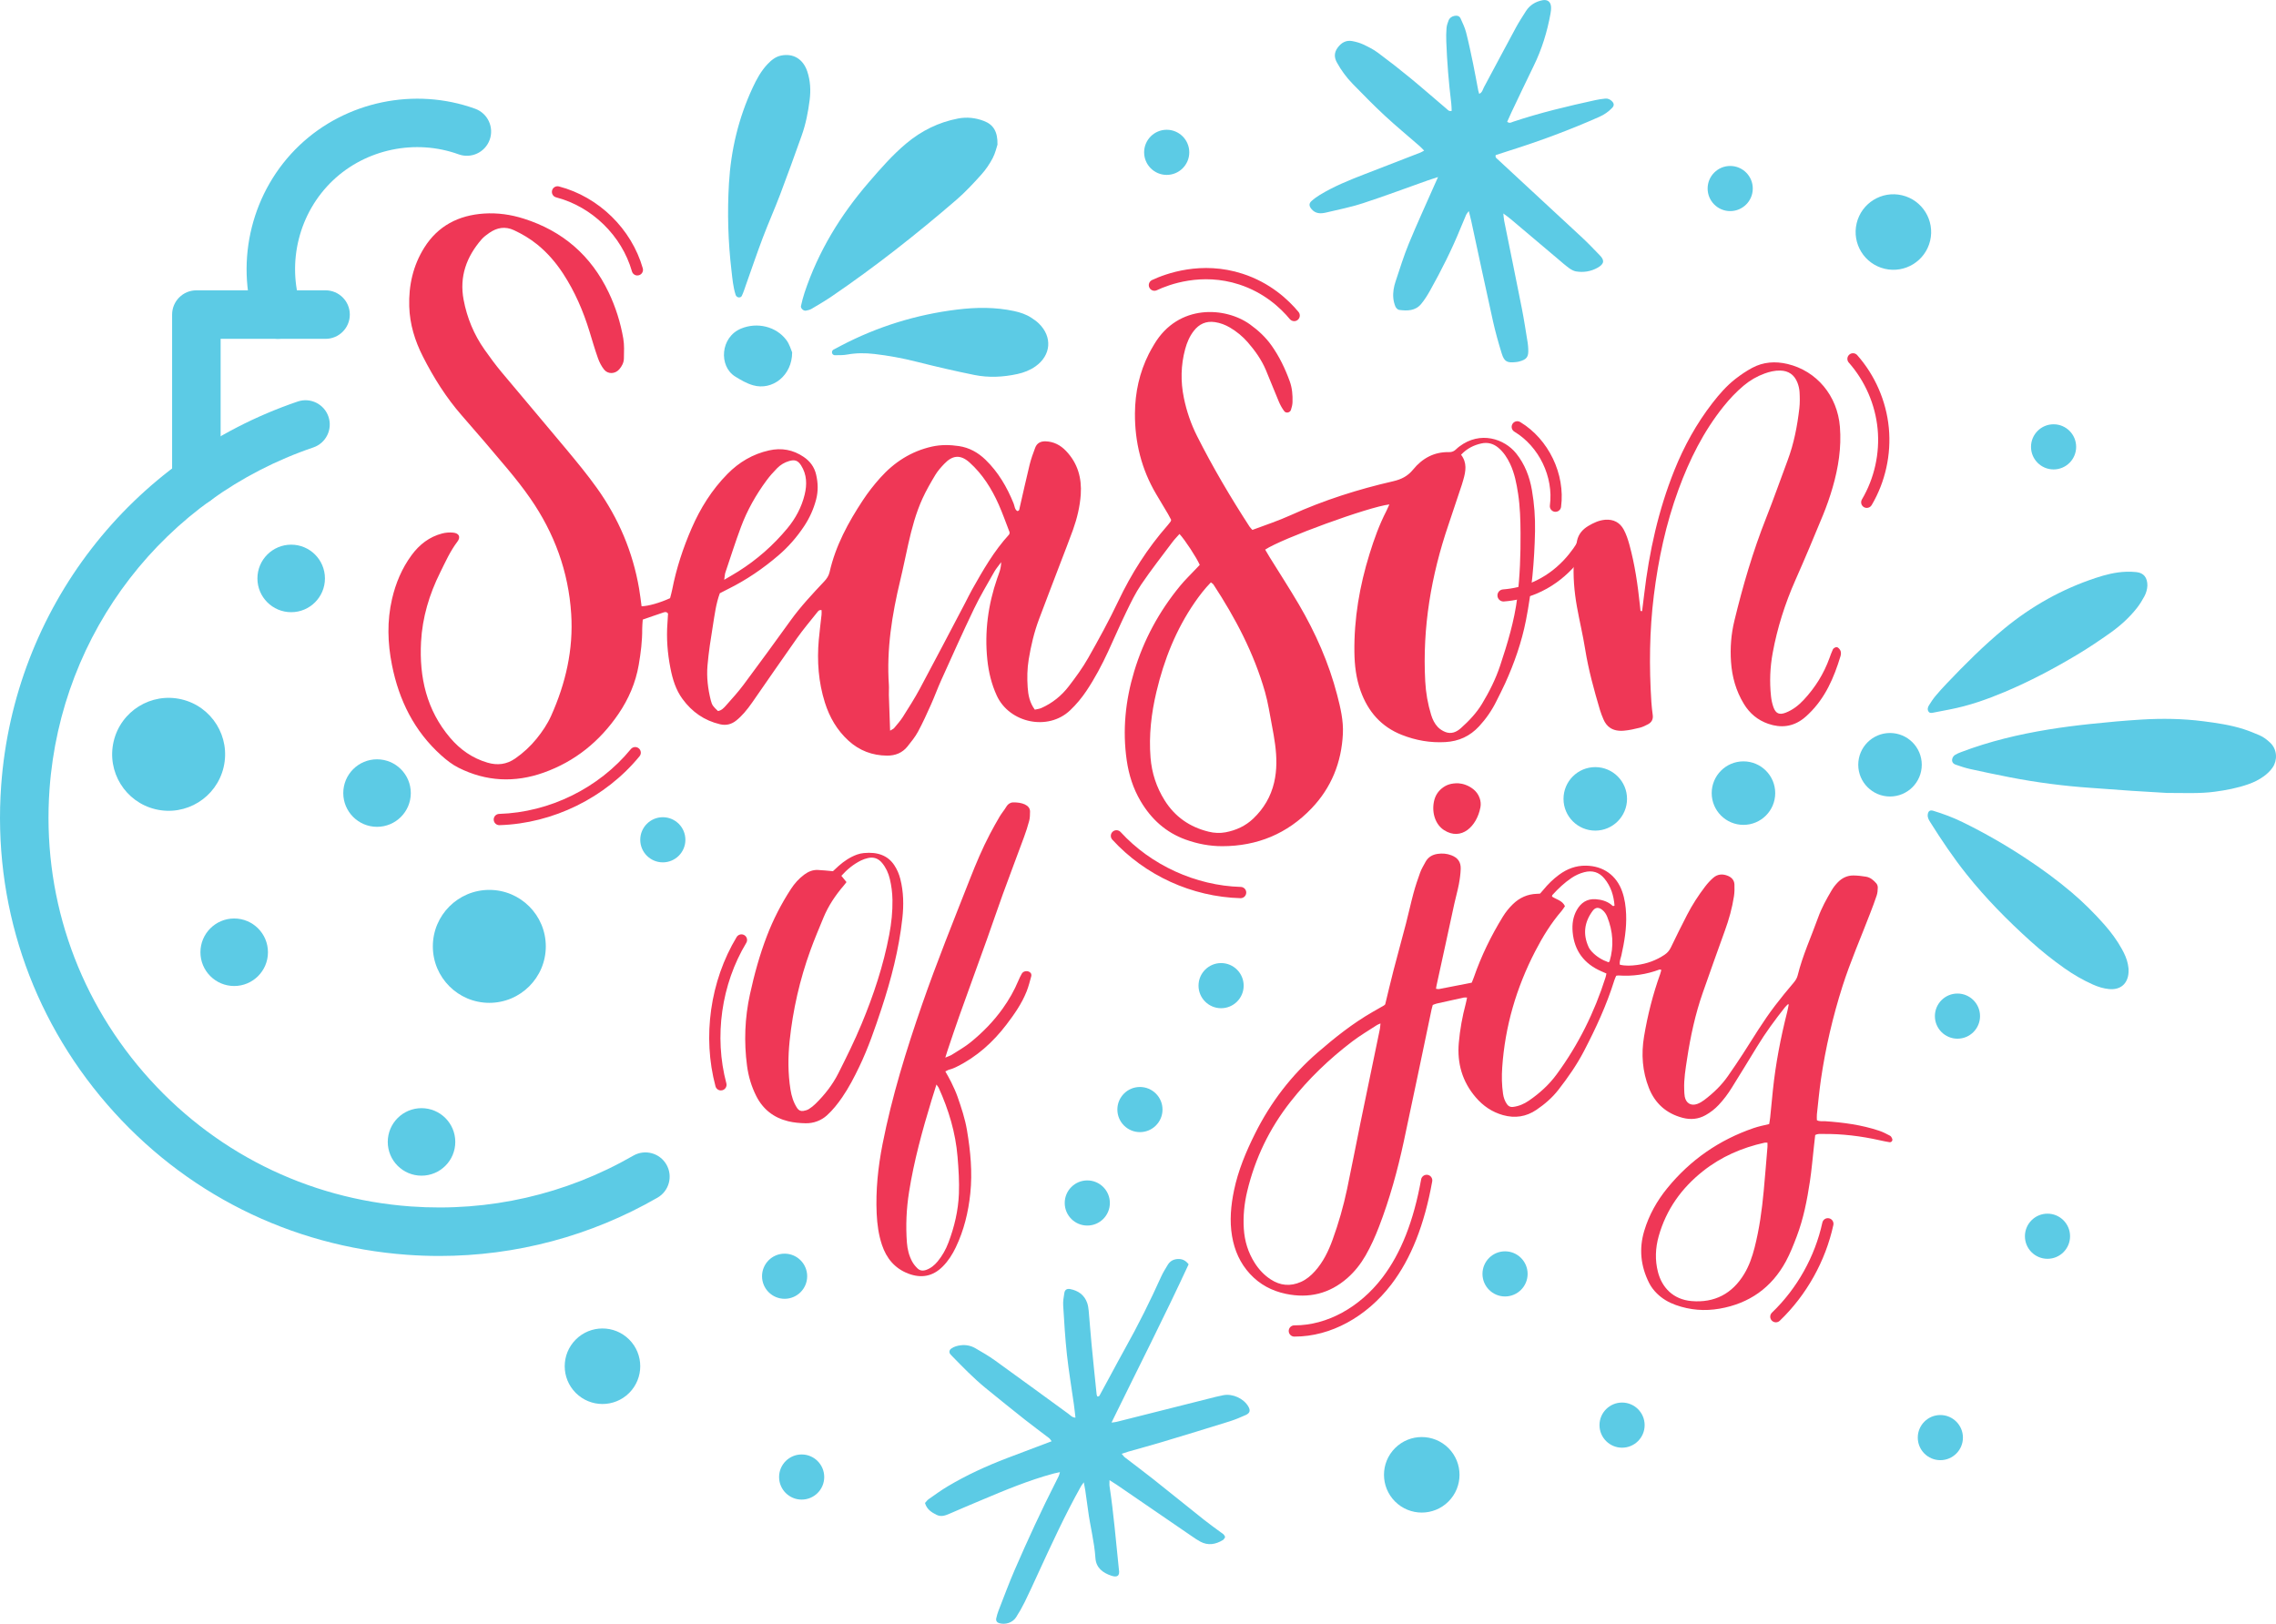 <svg xmlns="http://www.w3.org/2000/svg" width="1080" height="770.56" viewBox="0 0 1080 770.56"><g id="a"/><g id="b"><g id="c"><g id="d"><path d="M510.33 672.77c-.26-2.16-.46-4.26-.76-6.34-1.1-7.85-2.43-15.67-3.29-23.54-.85-7.75-1.3-15.54-1.78-23.33-.12-1.98.21-4.01.55-5.98.25-1.52 1.22-2.14 2.76-1.84 3.83.75 6.73 2.77 8.07 6.56.41 1.17.6 2.45.72 3.69.48 5.26.84 10.53 1.35 15.79.76 8.01 1.6 16.02 2.43 24.03.03.32.24.63.34.89.99.12 1.12-.62 1.4-1.12 1.64-2.97 3.24-5.97 4.86-8.96 2.28-4.2 4.51-8.43 6.85-12.6 6.28-11.2 11.98-22.68 17.26-34.39.82-1.82 1.93-3.52 2.95-5.25 1.02-1.74 2.52-2.71 4.59-2.88 2.19-.18 3.9.54 5.39 2.49-11.6 25.07-24.19 49.74-36.59 75.1 1.96-.13 3.14-.52 4.33-.82 15.12-3.81 30.24-7.62 45.36-11.43 1.1-.28 2.21-.5 3.32-.72 4.44-.88 9.71 1.51 11.94 5.4 1.04 1.81.76 3.07-1.21 3.97-2.51 1.14-5.08 2.21-7.71 3.04-10.68 3.34-21.38 6.6-32.1 9.82-5.3 1.59-10.64 3.02-15.96 4.54-.96.27-1.9.62-3.14 1.02.6.69.99 1.3 1.53 1.72 4.38 3.39 8.84 6.67 13.18 10.11 8.19 6.49 16.29 13.08 24.47 19.58 2.56 2.03 5.23 3.92 7.86 5.87.8.59 1.77 1.01 2.03 2.34-.29.38-.56 1.03-1.04 1.32-3.43 2.07-7.02 2.74-10.72.75-1.44-.77-2.79-1.71-4.14-2.64-11.84-8.1-23.66-16.22-35.5-24.33-1.01-.69-2.07-1.32-3.45-2.2.0 1.25-.1 2.08.02 2.88 1.95 12.94 3.01 25.99 4.38 39 .01.13.02.25.04.38.62 3.34-.94 3.97-3.58 3.08-4.02-1.35-7.25-3.72-7.55-8.42-.49-7.69-2.53-15.13-3.5-22.74-.4-3.12-.86-6.23-1.31-9.34-.16-1.09-.4-2.17-.7-3.81-.68.95-1.06 1.39-1.34 1.89-7.56 13.51-14.02 27.58-20.48 41.63-2.05 4.46-4.07 8.93-6.24 13.33-1.22 2.48-2.59 4.89-4.09 7.21-1.66 2.56-5.06 3.63-8 2.77-1.08-.32-1.65-1.15-1.39-2.32.27-1.22.62-2.44 1.07-3.61 2.52-6.44 4.9-12.94 7.65-19.28 6.26-14.42 12.84-28.7 19.98-42.71.55-1.07 1.19-2.12 1.5-3.74-1.2.26-2.02.4-2.83.62-11.94 3.21-23.31 7.97-34.66 12.76-4.98 2.1-9.97 4.19-14.92 6.36-2.02.88-3.99 1.59-6.14.51-2.4-1.2-4.61-2.59-5.47-5.61.55-.59 1.04-1.33 1.73-1.81 2.99-2.09 5.94-4.25 9.07-6.11 8.99-5.36 18.48-9.69 28.25-13.42 6.93-2.65 13.87-5.25 21.05-7.96-.42-.52-.76-1.14-1.28-1.54-3.79-2.92-7.66-5.73-11.41-8.7-6.22-4.92-12.38-9.9-18.53-14.91-5.77-4.7-10.93-10.05-16.12-15.36-.26-.27-.54-.54-.76-.83-.67-.88-.5-1.94.44-2.62 1.37-.98 2.94-1.4 4.58-1.59 2.46-.29 4.81.2 6.91 1.42 3.15 1.83 6.32 3.65 9.28 5.78 11.65 8.38 23.2 16.87 34.81 25.3.98.71 1.78 1.81 3.4 1.85z" fill="#5ccbe5"/><path d="M682.42 84c-2.15.7-3.46 1.09-4.74 1.55-10.32 3.65-20.57 7.5-30.97 10.9-5.72 1.87-11.67 3.04-17.54 4.43-2.55.6-5.04.57-6.92-1.76-1.09-1.35-1.22-2.54.07-3.7 1.24-1.12 2.62-2.11 4.05-2.98 6.75-4.09 14.04-7.03 21.38-9.86 8.77-3.39 17.53-6.79 26.3-10.19.49-.19.94-.5 1.73-.92-.86-.86-1.47-1.55-2.16-2.15-5.5-4.8-11.14-9.45-16.49-14.41-5.25-4.87-10.26-10-15.26-15.12-2.95-3.02-5.44-6.41-7.49-10.14-1.39-2.52-1.29-4.79.4-7.07 1.73-2.33 3.96-3.63 6.89-3.08 1.78.33 3.58.83 5.21 1.59 2.4 1.13 4.83 2.34 6.95 3.92 5.19 3.84 10.28 7.82 15.27 11.92 5.86 4.82 11.55 9.83 17.34 14.73.6.51 1.13 1.31 2.41.95-.06-1.14-.06-2.36-.2-3.55-1.19-9.76-2-19.55-2.36-29.38-.08-2.1-.07-4.22.11-6.31.1-1.23.51-2.46.97-3.63.49-1.25 1.52-1.97 2.87-2.22 1.26-.23 2.31.09 2.84 1.25.98 2.17 2.03 4.35 2.62 6.64 1.25 4.89 2.28 9.84 3.31 14.78.88 4.26 1.63 8.54 2.46 12.82.1.5.28.97.44 1.53 1.51-.68 1.67-2.06 2.24-3.12 5.05-9.39 10.03-18.83 15.11-28.21 1.47-2.71 3.15-5.31 4.81-7.92 1.84-2.87 4.54-4.53 7.86-5.18 2.31-.45 3.87.66 4.06 3.03.09 1.1-.05 2.24-.25 3.34-1.56 8.6-4.1 16.89-7.96 24.76-3.58 7.31-7.05 14.68-10.55 22.02-.72 1.51-1.37 3.04-2.04 4.52 1.11.95 2.03.26 2.87-.03 12.8-4.27 25.9-7.38 39.07-10.26 1.51-.33 3.04-.54 4.58-.7 1.34-.14 2.45.43 3.36 1.42.89.97.9 1.95-.05 2.96-1.75 1.86-3.8 3.25-6.16 4.3-14 6.21-28.33 11.52-42.94 16.12-2.11.66-4.21 1.37-6.18 2.01-.31 1.14.41 1.51.89 1.95 13.39 12.41 26.81 24.79 40.17 37.23 2.88 2.68 5.57 5.54 8.32 8.36 2.07 2.12 2.52 3.94-1.08 5.94-3.18 1.77-6.64 2.3-10.19 1.72-1.18-.2-2.36-.89-3.35-1.61-1.81-1.32-3.49-2.83-5.21-4.28-7.51-6.34-15.01-12.7-22.53-19.03-.93-.79-1.95-1.48-3.4-2.57.18 1.57.22 2.53.4 3.45 2.8 13.89 5.66 27.77 8.4 41.68 1.06 5.37 1.86 10.79 2.75 16.19.16.97.22 1.95.27 2.93.21 3.81-.66 5.01-4.3 6-.54.15-1.1.22-1.66.28-4.06.45-5.42-.22-6.63-4.12-1.58-5.09-3.01-10.24-4.17-15.43-3.51-15.75-6.84-31.54-10.26-47.31-.31-1.44-.71-2.87-1.19-4.81-.63.87-1.02 1.25-1.23 1.71-.9 2.06-1.77 4.13-2.61 6.21-4.16 10.29-9.16 20.18-14.57 29.86-1.23 2.2-2.59 4.36-4.19 6.3-2.75 3.32-6.61 3.33-10.45 2.82-.67-.09-1.49-.93-1.78-1.62-.52-1.27-.87-2.66-.99-4.03-.24-2.69.24-5.34 1.09-7.88 2-5.98 3.85-12.04 6.25-17.87 3.84-9.34 8.08-18.52 12.15-27.77.45-1.02.91-2.03 1.75-3.9z" fill="#5ccbe5"/><g><path d="M473.33 68.6c-.43 1.28-1.02 4.05-2.29 6.46-1.47 2.79-3.3 5.49-5.42 7.84-3.73 4.14-7.55 8.26-11.76 11.9-18.88 16.29-38.45 31.7-59.06 45.76-3.12 2.13-6.4 4.05-9.66 5.98-.82.49-1.83.74-2.79.89-1.1.17-2.51-1.16-2.28-2.21.47-2.13 1.01-4.25 1.7-6.32 6.51-19.57 17.04-36.81 30.47-52.37 5.6-6.49 11.22-12.96 17.83-18.49 7.19-6 15.28-10.01 24.5-11.79 4.26-.82 8.35-.36 12.33 1.17 4.45 1.71 6.55 5 6.42 11.19z" fill="#5ccbe5"/><path d="M351.79 140.72c-.87.85-2.35.37-2.72-.79-1.23-3.88-1.52-7.68-1.96-11.43-1.63-13.78-2.03-27.62-1.21-41.46.93-15.8 4.52-31 11.23-45.39 1.87-4.02 3.97-7.93 7.06-11.19 1.8-1.89 3.76-3.54 6.43-4.09 5.74-1.18 10.45 1.59 12.44 7.51 1.49 4.44 1.72 9.05 1.12 13.68-.73 5.68-1.82 11.31-3.75 16.71-3.34 9.38-6.72 18.75-10.25 28.06-2.62 6.9-5.63 13.64-8.24 20.54-2.74 7.24-5.22 14.58-7.82 21.87-.68 1.91-1.26 3.87-2.13 5.69-.05.1-.12.19-.21.28z" fill="#5ccbe5"/><path d="M395.74 168.49c-1.19-.36-1.28-2.03-.18-2.61 1.37-.73 2.44-1.29 3.5-1.84 17.34-9.07 35.77-14.77 55.16-17.14 8.98-1.1 18.04-1.21 27 .72 2.91.63 5.7 1.55 8.2 3.19 1.23.81 2.46 1.66 3.51 2.68 6.56 6.37 5.86 15.13-1.59 20.39-2.6 1.83-5.52 2.96-8.61 3.63-6.75 1.46-13.59 1.8-20.34.44-9.21-1.86-18.37-3.99-27.48-6.29-6.64-1.68-13.33-2.91-20.11-3.69-4.22-.48-8.45-.5-12.68.27-1.98.36-4.04.34-6.06.32-.1.0-.2-.02-.31-.05z" fill="#5ccbe5"/><path d="M375.89 167.24c0 10.95-9.36 18.24-18.58 15.59-2.99-.86-5.82-2.5-8.49-4.17-7.82-4.89-7.06-18.66 2.85-22.74 7.57-3.12 16.58-1.07 21.49 5.47 1.52 2.02 2.2 4.66 2.73 5.85z" fill="#5ccbe5"/></g><g><path d="M659.31 239.38c-9.81 1.11-50.93 16.13-58.97 21.45.71 1.19 1.4 2.41 2.14 3.6 4.62 7.46 9.4 14.82 13.84 22.38 7.94 13.54 14.25 27.81 18.2 43.04 1.56 6.02 3.01 12.11 2.7 18.39-.66 13.58-5.47 25.56-14.87 35.39-11.48 12.02-25.76 17.93-42.4 17.94-5.94.0-11.74-1.11-17.34-3.13-9.42-3.4-16.35-9.74-21.38-18.27-3.54-5.99-5.59-12.51-6.58-19.36-2.05-14.29-.63-28.3 3.51-42.09 4.51-15.02 11.84-28.53 21.78-40.63 2.32-2.83 4.98-5.38 7.49-8.05.64-.68 1.29-1.35 1.87-1.96-1.5-3.46-6.92-11.76-9.61-14.68-1.16 1.33-2.4 2.56-3.43 3.95-4.97 6.64-10.09 13.18-14.74 20.04-2.76 4.06-4.92 8.57-7.07 13.01-2.99 6.17-5.71 12.47-8.58 18.69-3.01 6.52-6.38 12.86-10.38 18.84-2.23 3.32-4.77 6.37-7.68 9.14-10.56 10.04-28.88 5.96-34.82-6.96-2.49-5.42-3.86-11.11-4.48-17.03-1.38-13.24.36-26.08 4.68-38.63.75-2.19 1.82-4.33 1.88-7.66-1.44 1.98-2.49 3.18-3.25 4.53-3.28 5.83-6.75 11.59-9.64 17.61-5.38 11.21-10.45 22.57-15.57 33.9-1.71 3.77-3.11 7.69-4.81 11.47-1.95 4.36-3.92 8.73-6.19 12.93-1.35 2.5-3.2 4.76-4.98 7-2.45 3.07-5.82 4.39-9.69 4.36-6.99-.05-13.14-2.37-18.31-7.09-5.43-4.96-8.99-11.08-11.2-18.09-3.07-9.75-3.79-19.69-2.9-29.8.35-3.97.89-7.92 1.31-11.89.08-.73.01-1.48.01-2.18-1.28-.2-1.7.59-2.17 1.17-3.17 3.99-6.48 7.9-9.43 12.05-7.2 10.15-14.21 20.43-21.33 30.63-1.18 1.7-2.44 3.36-3.81 4.92-1.15 1.31-2.41 2.55-3.78 3.64-2.23 1.78-4.76 2.44-7.63 1.76-7.48-1.75-13.34-5.86-17.84-12.01-3.19-4.35-4.71-9.41-5.72-14.58-1.39-7.06-1.97-14.21-1.42-21.42.12-1.57.19-3.15.28-4.53-.79-1.05-1.63-.7-2.32-.47-3.16 1.04-6.3 2.16-9.68 3.33-.1 1.6-.27 3-.26 4.39.04 5.76-.67 11.44-1.65 17.12-1.47 8.49-4.79 16.17-9.61 23.25-8.89 13.06-20.66 22.59-35.54 27.88-13.68 4.86-27.27 4.25-40.39-2.35-3.02-1.52-5.64-3.59-8.14-5.83-12.87-11.54-20.08-26.18-23.41-42.9-2.08-10.43-2.39-20.9.03-31.34 1.75-7.54 4.69-14.56 9.3-20.82 3.7-5.03 8.43-8.7 14.55-10.28 1.66-.43 3.48-.55 5.19-.38 2.79.27 3.64 2.11 1.97 4.29-3.42 4.49-5.67 9.6-8.15 14.59-5.18 10.4-8.47 21.37-9.09 32.98-.89 16.78 2.62 32.36 13.82 45.52 4.76 5.6 10.55 9.66 17.67 11.76 4.73 1.4 9.08.9 13.2-1.96 3.83-2.67 7.21-5.78 10.14-9.4 2.72-3.36 5.14-6.94 6.91-10.88 6.88-15.37 10.59-31.37 9.51-48.32-1.28-20.09-7.96-38.3-19.37-54.78-3.35-4.85-7.03-9.49-10.81-14.02-7.16-8.57-14.44-17.04-21.79-25.45-7.4-8.47-13.31-17.9-18.39-27.89-3.81-7.49-6.24-15.35-6.49-23.8-.31-9.97 1.82-19.41 7.12-27.87 6.49-10.37 16.28-15.4 28.34-16.2 6.44-.43 12.75.47 18.88 2.42 18.48 5.85 31.95 17.51 40.3 35.02 3.32 6.95 5.6 14.26 6.92 21.82.54 3.1.37 6.34.3 9.52-.04 1.95-.94 3.7-2.24 5.18-1.94 2.2-5.31 2.37-7.14.1-1.27-1.58-2.25-3.5-2.93-5.41-1.49-4.2-2.73-8.5-4.04-12.76-2.96-9.65-6.93-18.85-12.46-27.33-3.43-5.25-7.46-9.95-12.34-13.9-3.37-2.72-7.05-4.91-10.98-6.75-4.21-1.97-8.07-1.27-11.73 1.26-1.3.9-2.63 1.88-3.66 3.06-7.17 8.26-10.62 17.67-8.54 28.69 1.62 8.58 4.89 16.5 9.92 23.64 2.57 3.65 5.22 7.26 8.07 10.68 10.21 12.26 20.58 24.38 30.77 36.65 4.99 6.01 9.99 12.05 14.52 18.4 10.25 14.35 17 30.25 19.99 47.68.48 2.8.8 5.63 1.18 8.4 3.32-.09 8.67-1.63 13.52-3.84.32-1.26.73-2.63 1-4.03 1.96-10.06 5.14-19.75 9.22-29.13 4.16-9.58 9.65-18.34 17.03-25.82 5.51-5.59 12.02-9.43 19.71-11.15 5.91-1.33 11.41-.33 16.43 3.08 3.02 2.05 5.06 4.76 5.91 8.39.93 3.96 1.04 7.87.0 11.82-1.18 4.52-3.07 8.71-5.64 12.6-3.45 5.22-7.53 9.9-12.29 13.97-7.3 6.25-15.19 11.63-23.82 15.91-1.28.64-2.55 1.31-3.94 2.02-1.82 4.92-2.45 10.16-3.29 15.33-1.02 6.29-2.02 12.61-2.56 18.95-.48 5.57.2 11.15 1.58 16.59.58 2.29 1.13 2.89 3.38 5.02 1.71-.25 2.81-1.48 3.84-2.65 2.85-3.22 5.77-6.4 8.33-9.85 7.53-10.1 14.96-20.29 22.32-30.51 4.78-6.63 10.34-12.55 15.92-18.48 1.24-1.32 2.17-2.69 2.57-4.47 2.83-12.49 8.84-23.54 15.8-34.09 2.45-3.72 5.22-7.26 8.19-10.58 6.64-7.43 14.72-12.66 24.56-14.86 4.26-.95 8.57-.88 12.85-.24 4.89.74 9.02 3.04 12.56 6.46 6.07 5.88 10.22 12.99 13.36 20.76.5 1.24.48 2.84 1.76 3.62 1.05-.14.96-.91 1.08-1.45 1.59-6.83 3.07-13.69 4.74-20.5.68-2.77 1.66-5.48 2.67-8.15.83-2.19 2.63-3.08 4.95-3 3.89.14 7.04 1.81 9.68 4.58 5.54 5.8 7.51 12.83 6.98 20.65-.4 5.76-1.75 11.35-3.69 16.77-1.89 5.25-3.94 10.44-5.93 15.65-3.4 8.94-6.85 17.86-10.21 26.82-2.3 6.14-3.79 12.5-4.86 18.96-.73 4.44-.81 8.9-.5 13.36.25 3.66.95 7.25 3.39 10.55 1.07-.26 2.18-.36 3.13-.79 5.21-2.32 9.56-5.83 12.99-10.31 3.29-4.3 6.53-8.7 9.19-13.4 5.03-8.87 9.95-17.84 14.32-27.05 6.21-13.07 13.87-25.1 23.41-35.96.52-.59.99-1.24 1.46-1.87.09-.12.09-.3.19-.71-.43-.79-.91-1.78-1.47-2.73-1.86-3.16-3.77-6.29-5.63-9.45-7-11.84-10.18-24.7-10.08-38.38.07-9.86 2.12-19.31 6.58-28.17.79-1.56 1.67-3.08 2.57-4.59 11.55-19.36 33.9-17.71 45.43-9.42 3.92 2.82 7.41 6.04 10.21 9.99 3.72 5.24 6.47 10.98 8.66 17 1.16 3.2 1.43 6.54 1.32 9.9-.04 1.25-.35 2.53-.76 3.72-.44 1.29-2.31 1.69-3.15.59-1.04-1.36-1.89-2.92-2.56-4.5-2.12-4.98-4.07-10.04-6.17-15.03-2.07-4.9-5.13-9.18-8.59-13.17-2.42-2.79-5.26-5.11-8.44-6.99-2.22-1.31-4.58-2.21-7.14-2.59-4.21-.62-7.5.88-10.05 4.18-1.99 2.56-3.23 5.5-4.07 8.59-2.08 7.68-2.22 15.43-.62 23.22 1.29 6.29 3.35 12.32 6.23 18.04 7.47 14.83 15.9 29.11 24.93 43.03.33.52.81.94 1.35 1.55 6.18-2.29 12.36-4.35 18.29-7.04 15.6-7.07 31.85-12.23 48.5-16.05 3.95-.91 6.92-2.43 9.49-5.57 4.33-5.3 9.95-8.43 17.03-8.25 1.4.04 2.46-.45 3.41-1.41.45-.45.95-.86 1.46-1.24 9.97-7.59 21.46-3.63 26.98 3.25 4.09 5.11 6.36 11 7.47 17.39 1.13 6.47 1.61 13 1.48 19.54-.28 14.21-1.56 28.35-4.31 42.31-2.04 10.37-5.52 20.3-9.88 29.91-1.32 2.9-2.79 5.73-4.21 8.59-2.14 4.31-4.86 8.23-8.13 11.77-4.33 4.68-9.62 7.13-16.02 7.49-7.15.41-13.97-.79-20.6-3.39-9.87-3.87-16.13-11.13-19.63-20.94-2.12-5.93-2.85-12.08-2.93-18.34-.21-15.94 2.47-31.43 7.18-46.62 2.17-7.02 4.65-13.91 8.03-20.45.43-.84.79-1.72 1.4-3.07zm-84.72 36.99c-2.97 3.06-5.39 6.21-7.65 9.48-8.91 12.91-14.58 27.23-18.18 42.39-2.45 10.28-3.66 20.73-2.81 31.32.58 7.28 2.81 14.05 6.68 20.24 4.9 7.82 11.92 12.69 20.86 14.88 2.68.66 5.39.8 8.07.29 4.95-.94 9.41-2.96 13.11-6.48 4.99-4.74 8.35-10.42 9.92-17.13 1.4-5.99 1.27-12.03.47-18.07-.4-3-.93-5.99-1.5-8.96-1.03-5.32-1.8-10.71-3.28-15.9-5.25-18.42-14.07-35.17-24.53-51.12-.16-.24-.47-.39-1.17-.94zM693.3 215.8c2.93 3.79 2.25 7.82 1.07 11.88-.22.77-.43 1.54-.68 2.29-2.11 6.35-4.2 12.7-6.36 19.03-8.21 24.08-12.41 48.75-11.04 74.25.29 5.45 1.2 10.76 2.8 15.96.67 2.17 1.63 4.2 3.18 5.82.95.99 2.22 1.8 3.5 2.32 2.85 1.15 5.35.08 7.47-1.82 3.81-3.41 7.33-7.1 10-11.52 3.47-5.74 6.46-11.69 8.59-18.09 3.52-10.6 6.76-21.25 8.15-32.38 1.27-10.15 1.6-20.33 1.54-30.54-.04-6.22-.21-12.43-1.14-18.6-.74-4.9-1.68-9.74-3.8-14.26-1.37-2.91-3.1-5.56-5.59-7.66-2.36-1.99-5.08-2.69-8.04-2.04-3.64.79-6.86 2.41-9.64 5.35zm-270.94 130.96c1.14-.72 1.62-.88 1.89-1.21 1.41-1.72 2.94-3.39 4.13-5.26 2.81-4.44 5.65-8.89 8.14-13.52 7.24-13.48 14.31-27.06 21.44-40.6 1.11-2.12 2.14-4.28 3.31-6.37 5.17-9.17 10.38-18.31 17.56-26.13.19-.2.16-.6.26-1.03-1.7-4.35-3.26-8.88-5.2-13.24-3.34-7.48-7.61-14.33-13.79-19.9-4.53-4.08-8.28-3.32-12.04.63-1.53 1.61-3.06 3.31-4.2 5.2-2.21 3.68-4.37 7.42-6.15 11.32-3.11 6.84-5.04 14.1-6.69 21.41-1.3 5.75-2.44 11.54-3.82 17.27-3.93 16.35-6.57 32.83-5.41 49.73.11 1.59-.06 3.19-.01 4.78.17 5.4.37 10.81.59 16.9zm-78.71-71.61c2.88-1.71 4.81-2.79 6.68-3.97 8.84-5.56 16.59-12.39 23.26-20.42 3.92-4.72 6.78-10.05 8.23-16.03 1.16-4.77 1.08-9.5-1.67-13.84-1.5-2.37-3.01-2.88-5.69-2.1-2.2.64-4.12 1.8-5.69 3.39-1.78 1.81-3.49 3.72-5 5.77-5.04 6.83-9.21 14.18-12.17 22.13-2.67 7.16-4.98 14.45-7.42 21.7-.24.71-.24 1.49-.53 3.36z" fill="#ef3756"/><path d="M779.2 290.03c.33-2.66.68-5.32.99-7.98 2.37-20.2 6.73-39.93 14.31-58.84 4.59-11.44 10.51-22.18 18.09-31.96 3.24-4.18 6.7-8.15 10.87-11.41 2.5-1.95 5.17-3.76 7.96-5.26 5.28-2.85 10.98-3.22 16.75-1.86 13.91 3.28 23.74 15.12 24.9 29.84.78 9.83-.74 19.42-3.47 28.82-1.29 4.43-2.82 8.82-4.57 13.09-4.24 10.32-8.56 20.62-13.08 30.82-4.93 11.14-8.6 22.64-10.79 34.61-1.24 6.78-1.52 13.63-.79 20.49.18 1.73.55 3.48 1.12 5.12 1.1 3.15 2.87 3.88 5.94 2.66 3.33-1.32 6.06-3.47 8.49-6.07 5.4-5.8 9.51-12.37 12.2-19.83.49-1.35.97-2.7 1.57-4 .41-.9 1.7-1.45 2.4-.97.59.4 1.15 1.1 1.34 1.78.21.71.13 1.6-.09 2.33-3.09 10.17-7.2 19.78-15.05 27.34-.8.77-1.62 1.54-2.5 2.22-5.09 3.96-10.73 4.58-16.71 2.52-5.02-1.73-8.85-4.94-11.61-9.49-3.73-6.14-5.6-12.83-6.08-19.94-.45-6.56.04-13.05 1.6-19.47 4.02-16.6 8.79-32.95 15.09-48.84 3.58-9.04 6.78-18.23 10.19-27.33 2.99-7.97 4.57-16.26 5.55-24.67.29-2.52.24-5.1.1-7.64-.09-1.56-.46-3.18-1.05-4.63-1.45-3.58-4.12-5.54-8.09-5.63-2.61-.06-5.07.54-7.48 1.41-3.63 1.32-6.92 3.24-9.89 5.73-3.56 2.98-6.72 6.35-9.62 9.97-9.48 11.84-16.13 25.22-21.32 39.37-5.96 16.24-9.56 33.05-11.69 50.19-2.09 16.84-2.27 33.72-1.18 50.63.13 2.07.38 4.13.65 6.18.26 1.99-.51 3.45-2.22 4.36-1.26.67-2.58 1.32-3.95 1.66-2.47.61-4.99 1.19-7.52 1.4-5.56.47-8.28-2.07-9.69-5.38-.62-1.46-1.22-2.95-1.67-4.47-2.81-9.48-5.44-18.99-7.01-28.79-1.08-6.76-2.7-13.44-3.91-20.19-1.29-7.24-1.91-14.56-1.44-21.91.2-3.16.84-6.31 1.5-9.42.66-3.13 2.63-5.4 5.36-7.02 2.49-1.47 5.05-2.69 8.01-2.92 3.92-.31 6.92 1.28 8.75 4.62 1.2 2.21 2.02 4.68 2.69 7.12 2.59 9.4 3.98 19.03 5 28.71.1.95.2 1.89.3 2.83.25.03.51.07.76.1z" fill="#ef3756"/><g><path d="M448.59 501.89c1.45-.63 2.35-.88 3.11-1.37 2.99-1.91 6.12-3.67 8.87-5.9 5.78-4.69 10.97-10.01 15.3-16.1 2.92-4.1 5.41-8.45 7.35-13.1.48-1.15 1.02-2.3 1.65-3.38.86-1.46 3.26-1.58 4.26-.22.26.36.35 1.02.22 1.46-.67 2.41-1.27 4.86-2.19 7.18-2.29 5.79-5.83 10.85-9.58 15.77-6.36 8.33-14.01 15.27-23.65 20.03-1.06.52-2.15 1-3.29 1.28-.7.17-1.3.55-2.06.91.98 1.78 1.96 3.38 2.77 5.07 1.08 2.26 2.18 4.53 3 6.88 1.82 5.23 3.58 10.49 4.5 15.97 1.67 9.93 2.63 19.91 1.58 29.97-.93 8.89-3.01 17.5-6.89 25.61-1.59 3.32-3.53 6.39-6.14 9.03-4.74 4.8-10.24 5.76-16.4 3.42-6.41-2.44-10.37-7.27-12.49-13.62-1.6-4.78-2.27-9.77-2.51-14.8-.51-11.13.65-22.14 2.79-33.05 4.45-22.61 11.24-44.57 18.78-66.3 6.96-20.05 14.92-39.72 22.67-59.46 2.87-7.31 5.9-14.52 9.55-21.47 1.46-2.78 2.99-5.51 4.58-8.22.96-1.64 2.26-3.09 3.21-4.74.66-1.13 1.81-1.92 3.13-1.95 4.03-.11 8.13 1.17 8.06 4.37-.03 1.45-.02 2.95-.39 4.34-.68 2.62-1.53 5.21-2.47 7.76-3.31 9.02-6.75 18-10.03 27.04-2.57 7.07-4.95 14.21-7.49 21.29-4.37 12.2-8.83 24.37-13.18 36.57-1.97 5.51-3.79 11.07-5.67 16.61-.27.78-.49 1.58-.96 3.08zm-4.23 12.78c-.86 2.76-1.63 5.13-2.35 7.52-4.35 14.3-8.31 28.7-10.65 43.49-1.26 7.97-1.62 16.01-1.01 24.07.24 3.16 1 6.2 2.52 8.99.64 1.17 1.53 2.24 2.48 3.17 1.12 1.09 2.5 1.3 4.07.76 2.26-.79 4-2.23 5.49-4.02 2.22-2.68 3.9-5.69 5.13-8.93 2.83-7.47 4.66-15.16 4.98-23.18.23-5.86-.16-11.69-.64-17.53-.94-11.51-4.22-22.33-8.95-32.78-.2-.43-.54-.8-1.06-1.54z" fill="#ef3756"/><path d="M395.24 413.44c.87-.8 1.78-1.67 2.71-2.5 2.58-2.28 5.42-4.2 8.73-5.4 1.03-.37 2.11-.6 3.19-.71 6.76-.67 11.52 1.29 14.48 5.75 1.34 2.02 2.28 4.22 2.87 6.57 1.56 6.16 1.66 12.39.96 18.67-1.62 14.71-5.3 28.94-9.93 42.96-3.09 9.32-6.26 18.61-10.53 27.48-2.4 4.99-4.94 9.92-8.09 14.49-2.13 3.09-4.49 6.09-7.27 8.59-2.76 2.47-6.37 3.79-10.07 3.72-2.71-.05-5.54-.29-8.23-.94-6.89-1.67-12.01-5.64-15.22-12.01-2.28-4.53-3.7-9.32-4.36-14.32-1.5-11.39-1.07-22.73 1.39-33.96 2.05-9.4 4.59-18.66 8.04-27.65 3-7.83 6.81-15.25 11.39-22.28 1.72-2.65 3.79-4.96 6.35-6.86 1.93-1.43 4.01-2.28 6.39-2.19 2.28.09 4.55.36 7.2.59zm6.43 5.18c-.48.61-.84 1.1-1.24 1.57-3.98 4.63-7.35 9.65-9.69 15.31-2.11 5.12-4.28 10.22-6.17 15.43-5.05 13.92-8.32 28.27-9.87 42.99-.81 7.72-.83 15.45.4 23.15.5 3.12 1.4 6.1 3.16 8.78.71 1.09 1.71 1.56 2.94 1.35.91-.15 1.86-.41 2.63-.89 1.14-.71 2.22-1.58 3.18-2.53 4.36-4.27 8.08-9.04 10.84-14.51 3.86-7.66 7.66-15.34 10.95-23.26 5.72-13.74 10.39-27.81 13.16-42.45 1.03-5.45 1.62-10.96 1.53-16.53-.06-3.36-.48-6.68-1.26-9.94-.66-2.78-1.82-5.33-3.66-7.56-1.77-2.15-4.01-2.96-6.71-2.33-1.11.26-2.22.62-3.24 1.12-3.61 1.77-6.66 4.27-9.37 7.31.83 1.03 1.6 1.97 2.43 2.99z" fill="#ef3756"/></g><g><path d="M862.13 531.58c1.23.74 2.52.41 3.74.49 8.79.6 17.48 1.74 25.87 4.55 1.77.59 3.45 1.47 5.1 2.35.48.25.85.9 1.05 1.45.33.9-.39 1.77-1.31 1.62-1.55-.25-3.08-.57-4.61-.91-8.91-2-17.92-3.1-27.06-2.99-1.13.01-2.31-.21-3.56.52-.18 1.64-.38 3.39-.58 5.15-.63 5.61-1.09 11.24-1.93 16.82-1.34 8.89-3.06 17.73-6.27 26.17-1.52 4-3.09 8.02-5.12 11.77-6.81 12.57-17.43 20.04-31.5 22.48-7.02 1.22-13.97.68-20.72-1.73-3.4-1.21-6.45-2.97-9.02-5.52-1.5-1.48-2.76-3.14-3.71-5.03-3.96-7.92-4.83-16.12-2.27-24.66 2.25-7.53 6.03-14.25 10.96-20.29 10.91-13.37 24.58-22.85 40.91-28.46 1.18-.41 2.4-.73 3.61-1.04 1.2-.31 2.42-.56 3.8-.88.17-1.08.37-2.09.47-3.11.44-4.26.83-8.53 1.27-12.79 1.3-12.6 3.68-25.01 6.8-37.29.28-1.1.47-2.23.69-3.35.02-.08-.07-.18-.19-.45-.55.55-1.11 1-1.54 1.55-4.74 5.99-9.27 12.13-13.24 18.67-3.96 6.53-7.98 13.02-11.99 19.5-1.82 2.94-3.88 5.7-6.26 8.22-1.81 1.92-3.86 3.51-6.16 4.8-3.48 1.96-7.13 2.27-10.92 1.28-7.72-2.03-13.12-6.82-16.02-14.21-3.09-7.86-3.68-16.02-2.29-24.36 1.69-10.13 4.2-20.04 7.67-29.71.21-.59.34-1.2.54-1.88-.34-.08-.67-.29-.89-.2-6.26 2.36-12.73 3.28-19.4 2.81-.3-.02-.61.07-1.13.13-.28.67-.65 1.4-.89 2.17-3.65 11.72-8.79 22.81-14.45 33.67-3.39 6.51-7.59 12.52-12.09 18.29-2.91 3.74-6.48 6.82-10.4 9.48-4.88 3.32-10.18 4.12-15.86 2.54-5.2-1.45-9.46-4.36-12.95-8.43-6.41-7.47-8.9-16.17-8.05-25.9.55-6.26 1.66-12.43 3.28-18.5.24-.9.4-1.82.64-2.97-.63.0-1.13-.09-1.59.01-4.29.93-8.57 1.88-12.85 2.85-.6.14-1.17.41-1.84.66-.19.71-.41 1.4-.56 2.1-4.38 20.86-8.69 41.74-13.17 62.59-2.97 13.81-6.71 27.4-11.8 40.6-1.81 4.69-3.85 9.27-6.36 13.63-2.32 4.02-5.15 7.62-8.64 10.69-8.47 7.42-18.26 9.77-29.21 7.47-6.63-1.39-12.36-4.43-16.99-9.45-4.68-5.08-7.34-11.11-8.5-17.87-1.25-7.33-.57-14.59.93-21.8 1.98-9.49 5.69-18.34 10-26.97 7.38-14.77 17.22-27.64 29.72-38.47 8.16-7.06 16.58-13.76 25.96-19.16 1.81-1.04 3.63-2.07 5.44-3.11.18-.1.31-.27.61-.54 1.27-5.22 2.53-10.61 3.91-15.97 1.94-7.48 4.01-14.93 5.96-22.42 1.24-4.75 2.26-9.56 3.54-14.3.9-3.32 1.99-6.6 3.17-9.84.64-1.75 1.63-3.38 2.53-5.04 1.23-2.29 3.23-3.47 5.77-3.84 2.22-.32 4.39-.15 6.48.65 3.05 1.15 4.58 3.18 4.47 6.44-.08 2.49-.43 5-.9 7.45-.59 3.08-1.47 6.1-2.14 9.16-1.42 6.43-2.78 12.87-4.18 19.3-1.42 6.54-2.86 13.07-4.28 19.6-.09.4-.13.81-.23 1.42.56.05 1.06.21 1.52.12 5.02-.96 10.04-1.95 15.43-3.01.26-.65.68-1.59 1.02-2.56 3.51-10.12 8.17-19.68 13.78-28.8 1.33-2.16 2.89-4.09 4.69-5.85 3.21-3.14 7.02-4.84 11.51-4.97.42-.01.83-.05 1.42-.08.48-.54 1.04-1.15 1.56-1.78 2.19-2.69 4.66-5.1 7.45-7.16 3.8-2.81 8.02-4.42 12.83-4.33 8.19.14 14.42 4.56 17.15 12.28 1.23 3.48 1.71 7.11 1.86 10.78.28 6.64-.82 13.12-2.26 19.57-.31 1.4-1 2.76-.71 4.37 2.69.63 5.41.49 8.09.14 4.73-.61 9.12-2.18 13.12-4.86 1.35-.91 2.29-2 3-3.48 2.48-5.18 5.05-10.33 7.68-15.44 2.45-4.75 5.35-9.23 8.59-13.47 1.13-1.49 2.42-2.89 3.82-4.12 2.08-1.83 4.53-1.98 7.05-.91 1.77.76 2.94 2.1 3.02 4.05.08 1.87.05 3.77-.23 5.62-.85 5.59-2.38 11.01-4.32 16.34-3.54 9.72-6.97 19.48-10.41 29.24-3.62 10.29-5.9 20.9-7.53 31.67-.72 4.76-1.53 9.5-1.35 14.33.04 1.15.05 2.31.25 3.44.58 3.19 3.01 4.62 6.01 3.5 1.15-.43 2.26-1.09 3.25-1.84 4.36-3.3 8.28-7.05 11.39-11.58 2.37-3.45 4.76-6.88 7.01-10.4 4.91-7.66 9.6-15.46 15.12-22.71 2.84-3.74 5.84-7.37 8.88-10.96.91-1.07 1.61-2.17 1.94-3.51 2.34-9.48 6.43-18.33 9.71-27.47 1.63-4.54 3.97-8.76 6.42-12.9.79-1.34 1.77-2.6 2.85-3.72 2.03-2.12 4.56-3.36 7.54-3.31 1.97.03 3.96.25 5.91.58 2.05.34 3.59 1.67 4.9 3.18.43.5.7 1.33.68 2-.02 1.24-.13 2.53-.51 3.7-.94 2.88-2.04 5.71-3.12 8.53-4.4 11.52-9.38 22.82-13.12 34.58-4.6 14.47-8.05 29.21-10.23 44.24-.79 5.48-1.31 11-1.91 16.51-.1.92-.01 1.86-.01 2.78zm-207.08-45.88c-.73.33-1.22.47-1.64.74-3.93 2.57-8.01 4.96-11.74 7.8-10.94 8.32-20.79 17.76-29.31 28.61-9.99 12.7-16.81 26.86-20.55 42.54-1.39 5.82-1.98 11.74-1.6 17.73.37 5.84 2.03 11.28 5.19 16.24 1.99 3.13 4.48 5.78 7.59 7.81 4.55 2.97 9.32 3.38 14.31 1.18 2.64-1.17 4.76-2.98 6.67-5.1 3.91-4.36 6.4-9.51 8.37-14.94 2.86-7.86 5.15-15.9 6.88-24.08 2.18-10.32 4.14-20.68 6.26-31.01 3.06-14.93 6.19-29.86 9.27-44.79.16-.79.19-1.61.31-2.72zm87.56-55.68c-.55.79-1.02 1.6-1.62 2.3-5.02 5.82-9 12.32-12.51 19.11-8.94 17.3-14.32 35.63-15.65 55.09-.29 4.18-.22 8.36.38 12.52.26 1.78.81 3.45 1.85 4.94.73 1.05 1.65 1.49 2.95 1.32 2.77-.35 5.23-1.43 7.5-2.99 5.03-3.46 9.52-7.51 13.14-12.45 10.3-14.03 17.93-29.41 23.19-45.98.18-.57.28-1.17.44-1.88-.89-.39-1.64-.72-2.39-1.05-8.21-3.57-12.87-9.75-13.65-18.7-.31-3.59.15-7.12 1.94-10.33 1.94-3.47 4.86-5.47 8.95-5.19 2.73.19 5.36.89 7.56 2.68.35.29.64.88 1.43.33-.38-4.7-1.7-9.1-4.84-12.86-2.56-3.06-5.75-3.96-9.57-2.96-2.15.56-4.13 1.48-5.97 2.71-3.41 2.28-6.36 5.09-9.11 8.11-.12.13-.1.38-.18.73 2.02 1.4 4.88 1.82 6.14 4.55zm96.08 112.25c-.71.0-1.03-.06-1.33.0-10.76 2.37-20.62 6.65-29.31 13.54-10.21 8.1-17.4 18.22-20.96 30.81-1.59 5.64-1.82 11.36-.36 17.03 1.85 7.21 7.09 13.04 15.96 13.79 10.87.92 19.3-3.47 24.97-12.88 2.34-3.88 3.8-8.12 4.92-12.49 2.26-8.83 3.49-17.82 4.33-26.87.65-6.96 1.2-13.94 1.78-20.91.05-.6.0-1.21.0-2.03zm-75.42-85.61c.36-.32.49-.37.51-.46 2.11-7.18 1.64-14.22-1.13-21.13-.51-1.27-1.26-2.41-2.35-3.28-1.72-1.38-3.27-1.27-4.58.5-3.92 5.32-4.69 11.04-1.91 17.11.38.84.97 1.62 1.6 2.29 2.19 2.31 4.84 3.91 7.85 4.97z" fill="#ef3756"/><path d="M692.1 371.73c1.96.13 4.63.89 7.04 2.82 1.29 1.04 2.34 2.38 2.99 4.23.49 1.43.64 2.88.35 4.38-1.71 8.97-9.02 16.02-17.2 10.82-4.05-2.57-5.94-8.03-4.87-13.48.55-2.79 1.87-4.78 3.66-6.28 2.19-1.83 4.62-2.59 8.04-2.51z" fill="#ef3756"/></g><g><g><path d="M1028.32 376.3c-4.34-.26-10.48-.59-16.62-1-6.53-.43-13.06-.95-19.59-1.41-12.87-.89-25.65-2.54-38.32-5-6.32-1.23-12.63-2.55-18.92-3.94-2.31-.51-4.58-1.27-6.82-2.05-1.5-.52-2.06-1.64-1.6-3.04.2-.6.68-1.24 1.21-1.58.91-.58 1.93-1 2.95-1.38 13.4-5.09 27.27-8.39 41.38-10.7 6.55-1.07 13.15-1.91 19.75-2.61 8.08-.85 16.19-1.61 24.3-2.1 9.81-.6 19.62-.47 29.41.78 6.5.83 12.97 1.77 19.23 3.77 2.54.82 5.02 1.84 7.48 2.89 1.93.82 3.57 2.11 5.1 3.55 3.43 3.23 3.42 8.43 1.16 11.71-1.14 1.66-2.57 3.01-4.18 4.19-2.26 1.65-4.75 2.87-7.38 3.79-5.17 1.81-10.52 2.83-15.93 3.55-6.92.93-13.86.59-22.61.57z" fill="#5ccbe5"/><path d="M1010.04 459.81c0 .95.01 1.25.0 1.54-.3 5.47-3.79 8.53-9.25 8.02-2.68-.25-5.23-1.05-7.69-2.15-4.72-2.12-9.17-4.69-13.4-7.67-5.68-4-11.11-8.33-16.26-12.99-10.83-9.78-21.07-20.14-30.19-31.56-6.32-7.91-11.96-16.3-17.34-24.87-.69-1.1-1.33-2.2-1.16-3.59.2-1.62 1.04-2.25 2.64-1.77 4.74 1.45 9.38 3.18 13.84 5.36 10.43 5.1 20.48 10.88 30.17 17.28 7.54 4.97 14.82 10.29 21.7 16.14 5.52 4.7 10.66 9.79 15.45 15.22 3.15 3.58 5.99 7.4 8.3 11.58 1.25 2.26 2.34 4.6 2.85 7.15.19.97.29 1.95.34 2.29z" fill="#5ccbe5"/><path d="M1018.95 278.03c-.04 1.44-.5 3.29-1.39 4.95-1.03 1.91-2.18 3.79-3.51 5.49-3.63 4.64-8 8.56-12.78 11.94-5.09 3.6-10.28 7.1-15.64 10.3-11.06 6.62-22.45 12.64-34.35 17.65-8.42 3.54-17 6.57-26 8.3-2.53.49-5.05 1.01-7.58 1.47-.86.15-1.89.47-2.51-.35-.73-.97-.47-2.12.14-3.07.95-1.5 1.92-3.01 3.06-4.38 1.71-2.06 3.52-4.04 5.36-5.97 8.68-9.13 17.58-18.03 27.32-26.06 13-10.71 27.44-18.78 43.44-24.06 4.62-1.52 9.33-2.73 14.23-2.9 1.68-.06 3.38-.04 5.04.16 3.46.4 5.22 2.52 5.2 6.52z" fill="#5ccbe5"/></g><path d="M911.91 362.92c0 8.32-6.75 15.07-15.07 15.07s-15.07-6.75-15.07-15.07 6.75-15.07 15.07-15.07 15.07 6.75 15.07 15.07z" fill="#5ccbe5"/><path d="M842.37 376.38c0 8.32-6.75 15.07-15.07 15.07s-15.07-6.75-15.07-15.07 6.75-15.07 15.07-15.07 15.07 6.75 15.07 15.07z" fill="#5ccbe5"/><path d="M772.05 379.11c0 8.32-6.75 15.07-15.07 15.07s-15.07-6.75-15.07-15.07 6.75-15.07 15.07-15.07 15.07 6.75 15.07 15.07z" fill="#5ccbe5"/></g><path d="M713.43 285.44c-1.49.0-2.74-1.15-2.86-2.65-.12-1.58 1.06-2.96 2.64-3.08 4.72-.36 9.27-1.44 13.53-3.21 12.76-5.3 19.86-15.56 22.96-21.21.76-1.39 2.51-1.9 3.9-1.14 1.39.76 1.9 2.51 1.14 3.9-3.46 6.31-11.4 17.78-25.79 23.75-4.83 2-9.97 3.23-15.3 3.63-.07.0-.15.0-.22.0z" fill="#ef3756"/><path d="M208.47 596.03c-5.07.0-10.15-.18-15.24-.55-55.48-4.02-106.07-29.39-142.46-71.46C14.37 481.94-3.46 428.22.56 372.74c6.06-83.66 61.28-155.18 140.7-182.19 6.02-2.05 12.55 1.17 14.6 7.19 2.05 6.02-1.17 12.55-7.19 14.6-70.65 24.03-119.77 87.65-125.16 162.07-3.57 49.35 12.29 97.13 44.66 134.55 32.37 37.42 77.37 60 126.72 63.57 37.06 2.68 73.58-5.65 105.63-24.11 5.51-3.17 12.54-1.27 15.71 4.23 3.17 5.51 1.28 12.54-4.23 15.71-31.65 18.22-67.16 27.67-103.53 27.67z" fill="#5ccbe5"/><path d="M93.18 239.72c-6.36.0-11.51-5.15-11.51-11.51v-78.92c0-6.36 5.15-11.51 11.51-11.51h61.3c6.36.0 11.51 5.15 11.51 11.51s-5.15 11.51-11.51 11.51h-49.79v67.41c0 6.36-5.15 11.51-11.51 11.51z" fill="#5ccbe5"/><path d="M131.93 160.8c-4.84.0-9.35-3.08-10.94-7.94-9.67-29.62-1.36-62.57 21.16-83.94 21.99-20.86 54.68-27.66 83.3-17.32 5.98 2.16 9.07 8.76 6.91 14.73-2.16 5.98-8.76 9.07-14.73 6.91-20.5-7.41-43.9-2.55-59.64 12.37-16.11 15.29-22.05 38.87-15.12 60.1 1.97 6.04-1.33 12.54-7.37 14.51-1.19.39-2.39.57-3.57.57z" fill="#5ccbe5"/><g><circle cx="80.02" cy="357.99" r="26.8" transform="translate(-286.78 353.62) rotate(-76.72)" fill="#5ccbe5"/><circle cx="232.19" cy="449.11" r="26.8" fill="#5ccbe5"/><circle cx="111.13" cy="451.9" r="16.02" fill="#5ccbe5"/><circle cx="200.02" cy="541.91" r="16.02" fill="#5ccbe5"/><circle cx="138.17" cy="274.5" r="16.02" fill="#5ccbe5"/><circle cx="178.91" cy="376.36" r="16.02" fill="#5ccbe5"/></g></g><g><circle cx="285.88" cy="648.36" r="17.92" transform="translate(-374.72 392.05) rotate(-45)" fill="#5ccbe5"/><circle cx="674.65" cy="699.89" r="17.92" transform="translate(-297.3 682.04) rotate(-45)" fill="#5ccbe5"/><circle cx="898.48" cy="110.13" r="17.92" transform="translate(584.87 959.27) rotate(-76.72)" fill="#5ccbe5"/><circle cx="974.46" cy="212.06" r="10.71" fill="#5ccbe5"/><path d="M931.44 682.23c0 5.92-4.8 10.71-10.71 10.71s-10.71-4.8-10.71-10.71 4.8-10.71 10.71-10.71 10.71 4.8 10.71 10.71z" fill="#5ccbe5"/><path d="M526.65 570.89c0 5.92-4.8 10.71-10.71 10.71s-10.71-4.8-10.71-10.71 4.8-10.71 10.71-10.71 10.71 4.8 10.71 10.71z" fill="#5ccbe5"/><circle cx="372.31" cy="605.65" r="10.71" fill="#5ccbe5"/><path d="M590.14 467.75c0 5.92-4.8 10.71-10.71 10.71s-10.71-4.8-10.71-10.71 4.8-10.71 10.71-10.71 10.71 4.8 10.71 10.71z" fill="#5ccbe5"/></g><path d="M236.94 391.59c-1.44.0-2.62-1.14-2.67-2.59-.05-1.47 1.11-2.71 2.59-2.75 23.94-.74 47.29-12.24 62.48-30.75.93-1.14 2.62-1.31 3.76-.37 1.14.93 1.31 2.62.37 3.76-16.15 19.69-40.99 31.92-66.44 32.7-.03.0-.06.0-.08.0z" fill="#ef3756"/><path d="M342.09 517.48c-1.18.0-2.26-.79-2.58-1.98-6.28-23.5-2.53-49.97 10.03-70.8.76-1.26 2.4-1.67 3.67-.91 1.26.76 1.67 2.4.91 3.66-11.83 19.61-15.36 44.53-9.45 66.66.38 1.42-.47 2.89-1.89 3.27-.23.06-.46.09-.69.09z" fill="#ef3756"/><path d="M614.43 634.3c-.08.0-.16.0-.25.0-1.47.0-2.66-1.21-2.66-2.68.0-1.47 1.2-2.66 2.67-2.66.08.0.15.0.23.0 15.22.0 30.75-8.47 41.58-22.7 8.79-11.55 14.79-26.78 18.35-46.56.26-1.45 1.65-2.41 3.1-2.16 1.45.26 2.42 1.65 2.16 3.1-3.71 20.63-10.04 36.61-19.36 48.84-11.84 15.55-28.95 24.81-45.83 24.81z" fill="#ef3756"/><path d="M885.81 241.04c-.46.0-.93-.12-1.35-.37-1.27-.75-1.69-2.39-.94-3.66 5.91-10.02 8.55-21.91 7.44-33.48-1.11-11.58-5.97-22.75-13.68-31.46-.98-1.1-.87-2.79.23-3.77 1.1-.98 2.79-.88 3.77.23 8.45 9.55 13.78 21.79 15 34.48 1.22 12.69-1.67 25.73-8.15 36.71-.5.84-1.39 1.31-2.3 1.31z" fill="#ef3756"/><path d="M738.1 242.89c-.12.0-.23.0-.35-.02-1.46-.19-2.49-1.54-2.3-3 1.79-13.56-5.14-27.95-16.85-35.01-1.26-.76-1.67-2.4-.91-3.67.76-1.26 2.4-1.67 3.67-.91 13.47 8.12 21.45 24.69 19.39 40.28-.18 1.34-1.32 2.32-2.64 2.32z" fill="#ef3756"/><path d="M842.68 627.52c-.7.0-1.4-.28-1.93-.82-1.02-1.06-.99-2.75.08-3.78 11.91-11.43 20.4-26.6 23.91-42.72.31-1.44 1.74-2.35 3.18-2.04 1.44.31 2.35 1.74 2.04 3.18-3.73 17.15-12.76 33.29-25.43 45.44-.52.5-1.18.74-1.85.74z" fill="#ef3756"/><path d="M614.1 152.4c-.77.0-1.53-.33-2.06-.96-4.47-5.39-12.28-12.62-24.04-16.44-17.75-5.77-33.24-.01-39.07 2.73-1.34.63-2.92.06-3.55-1.28-.63-1.33-.05-2.92 1.28-3.55 6.41-3.01 23.43-9.34 43-2.98 12.98 4.22 21.57 12.18 26.5 18.11.94 1.13.79 2.82-.35 3.76-.5.41-1.1.62-1.7.62z" fill="#ef3756"/><path d="M588.7 426.24s-.05.0-.08.0c-23.06-.64-45.22-10.77-60.81-27.78-1-1.09-.92-2.78.17-3.77 1.09-1 2.78-.92 3.77.16 14.4 15.72 35.71 25.45 57.02 26.05 1.47.04 2.64 1.27 2.59 2.74-.04 1.45-1.23 2.6-2.67 2.6z" fill="#ef3756"/><path d="M302.44 130.73c-1.16.0-2.23-.76-2.57-1.94-4.83-16.92-18.96-30.71-35.99-35.14-1.43-.37-2.28-1.83-1.91-3.26.37-1.43 1.83-2.28 3.26-1.91 18.82 4.89 34.44 20.14 39.78 38.84.41 1.42-.42 2.9-1.83 3.3-.25.07-.49.1-.73.1z" fill="#ef3756"/><g><path d="M780.41 676.31c0 5.92-4.8 10.71-10.71 10.71s-10.71-4.8-10.71-10.71 4.8-10.71 10.71-10.71 10.71 4.8 10.71 10.71z" fill="#5ccbe5"/><path d="M939.56 482.21c0 5.92-4.8 10.71-10.71 10.71s-10.71-4.8-10.71-10.71 4.8-10.71 10.71-10.71 10.71 4.8 10.71 10.71z" fill="#5ccbe5"/><path d="M982.28 586.67c0 5.92-4.8 10.71-10.71 10.71s-10.71-4.8-10.71-10.71 4.8-10.71 10.71-10.71 10.71 4.8 10.71 10.71z" fill="#5ccbe5"/><path d="M724.88 604.54c0 5.92-4.8 10.71-10.71 10.71s-10.71-4.8-10.71-10.71 4.8-10.71 10.71-10.71 10.71 4.8 10.71 10.71z" fill="#5ccbe5"/><path d="M551.63 526.55c0 5.92-4.8 10.71-10.71 10.71s-10.71-4.8-10.71-10.71 4.8-10.71 10.71-10.71 10.71 4.8 10.71 10.71z" fill="#5ccbe5"/><path d="M564.33 72.29c0 5.92-4.8 10.71-10.71 10.71s-10.71-4.8-10.71-10.71 4.8-10.71 10.71-10.71 10.71 4.8 10.71 10.71z" fill="#5ccbe5"/><path d="M831.72 89.47c0 5.92-4.8 10.71-10.71 10.71s-10.71-4.8-10.71-10.71 4.8-10.71 10.71-10.71 10.71 4.8 10.71 10.71z" fill="#5ccbe5"/><path d="M391.11 700.94c0 5.92-4.8 10.71-10.71 10.71s-10.71-4.8-10.71-10.71 4.8-10.71 10.71-10.71 10.71 4.8 10.71 10.71z" fill="#5ccbe5"/><path d="M325.23 398.53c0 5.92-4.8 10.71-10.71 10.71s-10.71-4.8-10.71-10.71 4.8-10.71 10.71-10.71 10.71 4.8 10.71 10.71z" fill="#5ccbe5"/></g></g></g></g></svg>